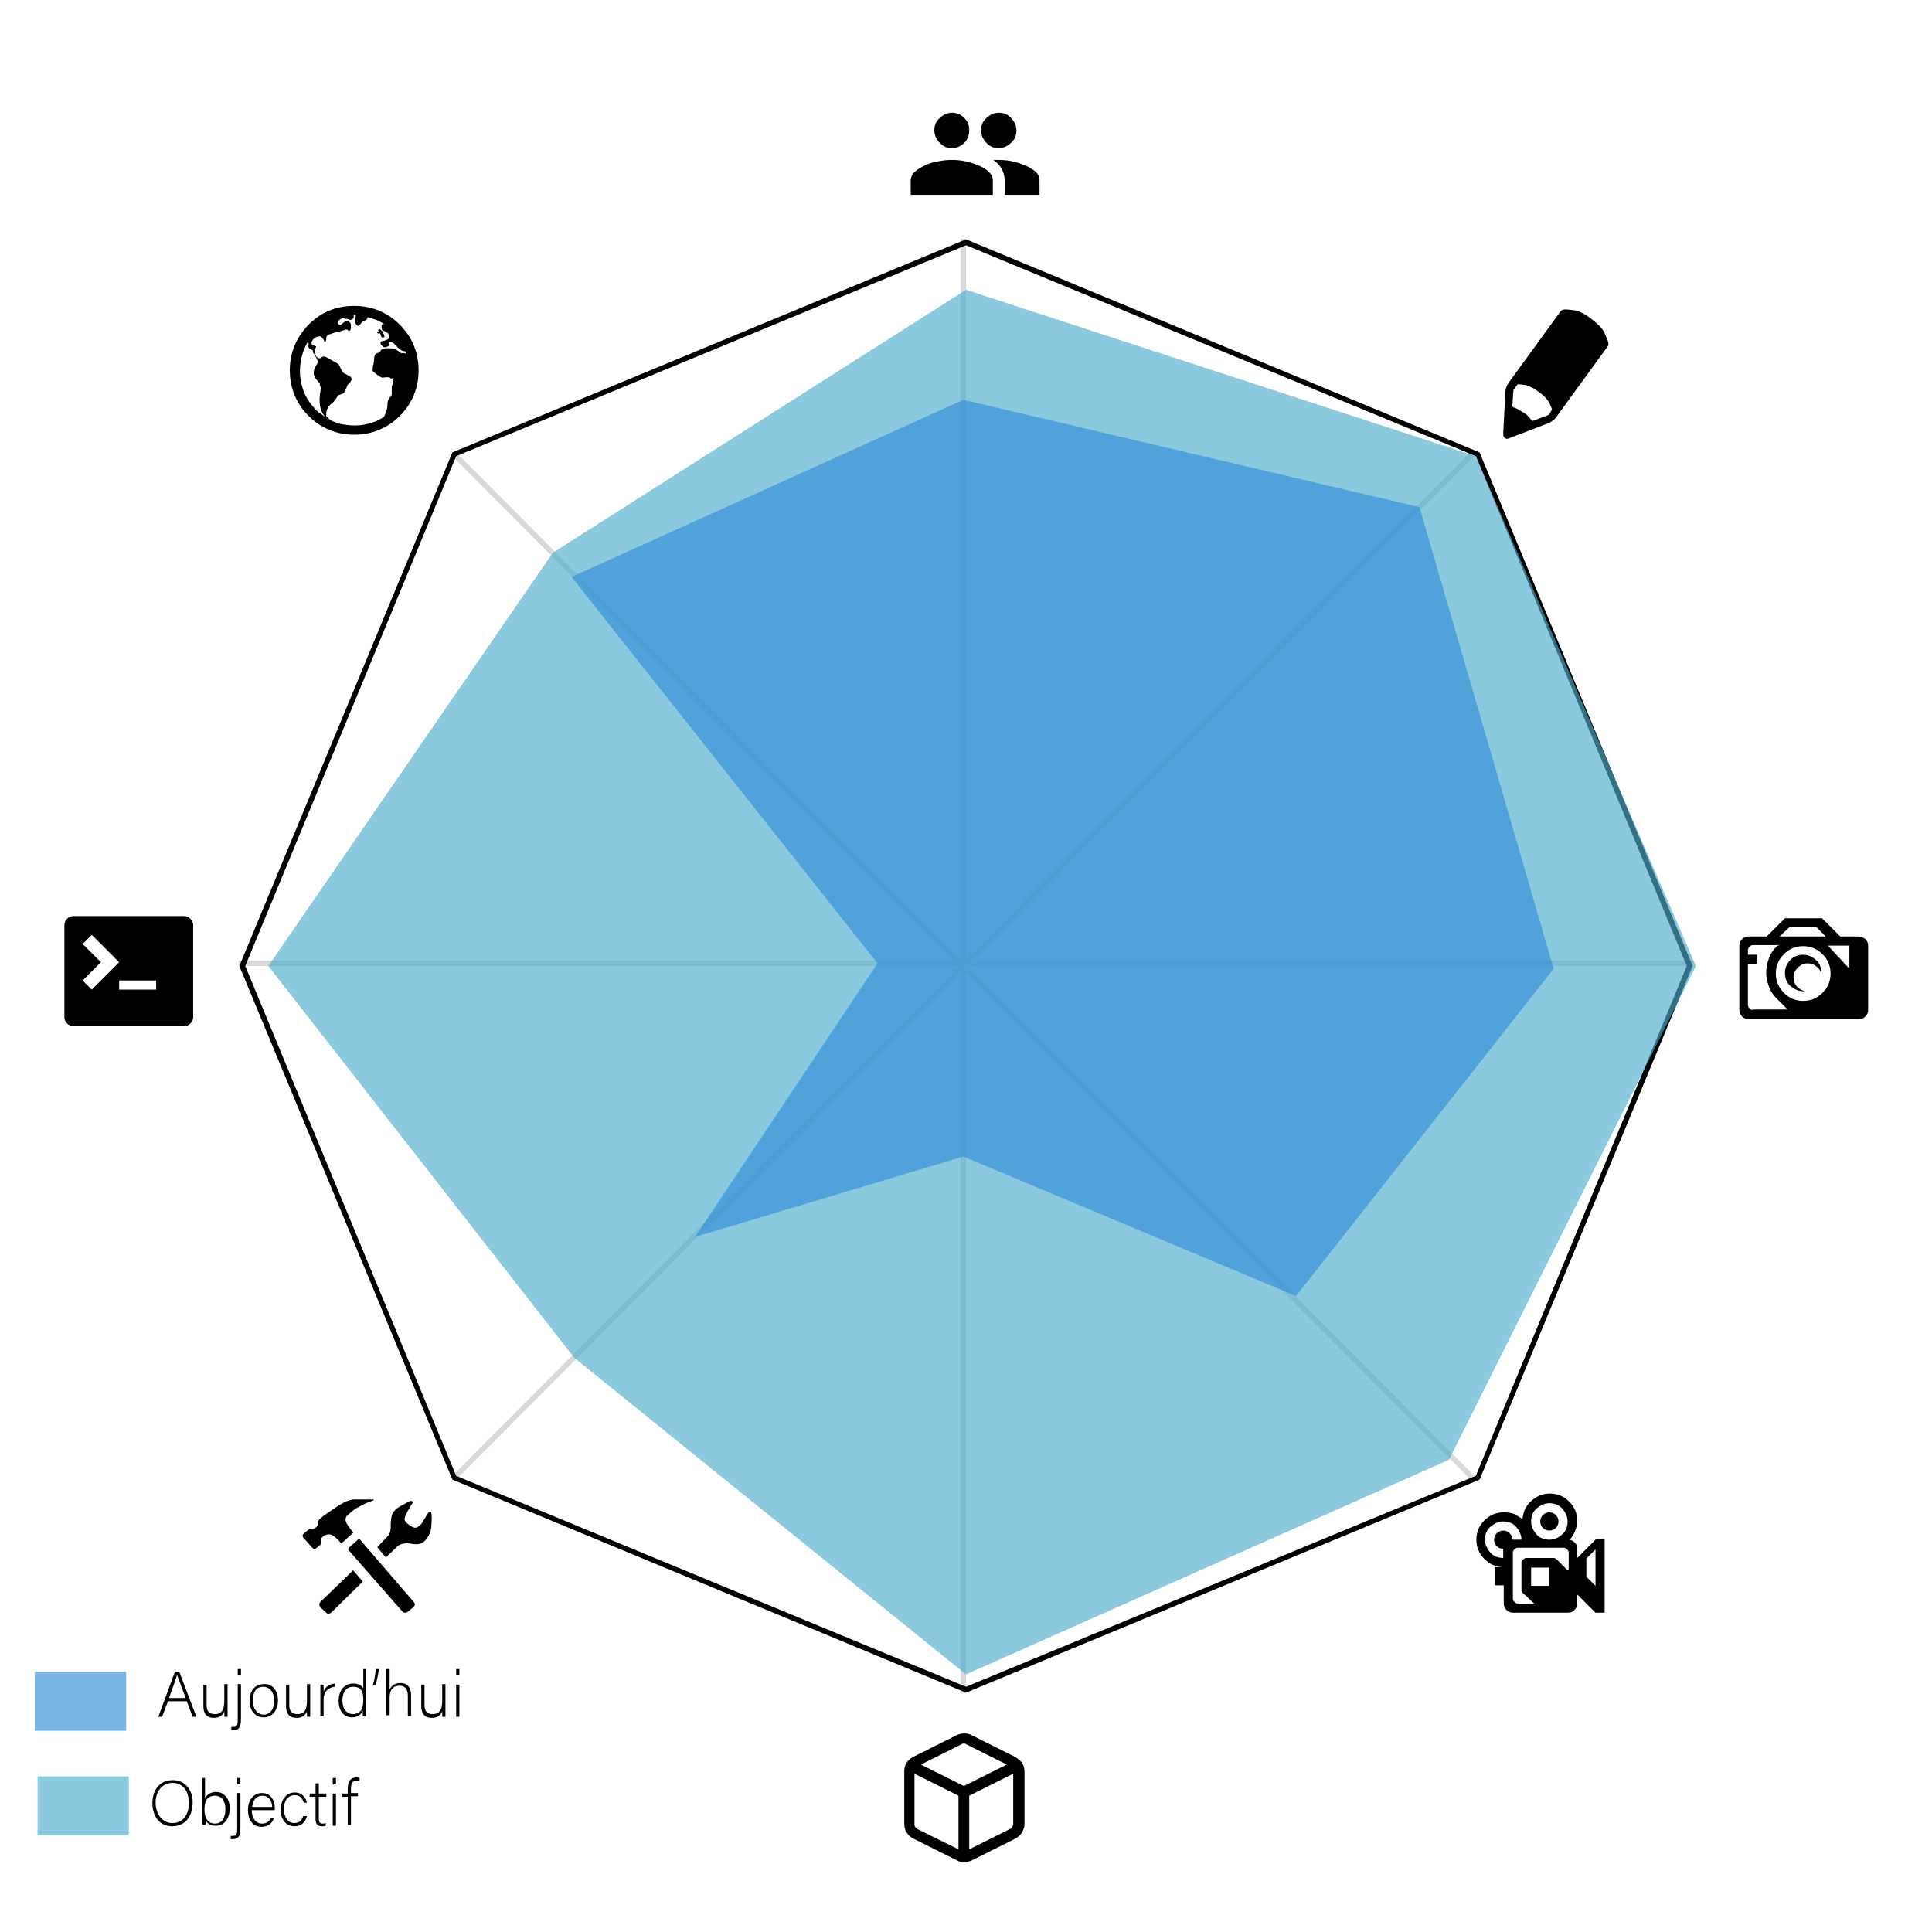 <?xml version="1.0" encoding="utf-8"?>
<!-- Generator: Adobe Illustrator 22.1.0, SVG Export Plug-In . SVG Version: 6.00 Build 0)  -->
<svg version="1.1" xmlns="http://www.w3.org/2000/svg" xmlns:xlink="http://www.w3.org/1999/xlink" x="0px" y="0px"
	 viewBox="0 0 360 360" style="enable-background:new 0 0 360 360;" xml:space="preserve">
<style type="text/css">
	.st0{fill-rule:evenodd;clip-rule:evenodd;fill:none;stroke:#D9D9D9;stroke-miterlimit:10;}
	.st1{opacity:0.65;fill:#4EADCE;}
	.st2{opacity:0.65;fill:#328DD8;}
</style>
<g id="Calque_1">
	<path d="M59.4,76.8l0.1,0.1c0.3,0.2,0.7,0.5,1.2,0.9c-0.9-0.9-1.3-2.3-1.1-4.2l0.2-1.3c0-0.1,0-0.2-0.1-0.3
		c-0.1-0.1-0.1-0.2-0.1-0.3c0-0.3-0.1-0.4-0.2-0.5c-0.1-0.1-0.1-0.1-0.2-0.2c-0.3-0.3-0.5-0.6-0.6-0.9c-0.3-0.6-0.1-1.4,0.5-2.3
		c0.2-0.3,0.1-0.6-0.1-1s-0.4-0.6-0.4-0.7c0-0.1-0.1-0.2-0.2-0.3c-0.1-0.1-0.2-0.2-0.1-0.3c0-0.2,0-0.3-0.2-0.3
		c-0.1-0.1-0.2-0.1-0.3-0.2c-0.3-0.1-0.4-0.4-0.3-0.7c0-0.3,0-0.6-0.1-0.7c-1.1,1.9-1.6,3.9-1.5,6.2c0.2,2.2,0.9,4.2,2.3,5.8
		l0.1,0.1v0.1h0.1c0.2,0.3,0.4,0.5,0.5,0.6c0.1,0.1,0.2,0.2,0.3,0.3c0.1,0.1,0.2,0.2,0.2,0.2L59.4,76.8z M61.6,78.3l0.4,0.2
		c0.2,0.1,0.4,0.1,0.5,0.2c0.7,0.3,1.4,0.4,2.3,0.5c1.6,0.2,3.1,0,4.4-0.4c1-0.3,1.7-0.7,2.3-1.1c0.1-0.1,0.2-0.3,0.3-0.6
		c0.1-0.4,0.2-0.6,0.2-0.6c0.1-0.2,0.2-0.6,0.2-1.2c0-0.6,0.2-1,0.5-1.3c0.2-0.2,0.3-0.4,0.3-0.6c0-0.2,0-0.4,0-0.6
		C73,72.4,73,72.2,73,72.1c0-0.1,0.1-0.3,0.2-0.7c0.1-0.4,0.1-0.6,0.1-0.9c0-0.1-0.1-0.1-0.2,0s-0.2,0-0.3,0
		c-0.1-0.1-0.2-0.2-0.4-0.2c-0.2,0-0.4,0-0.6,0c-0.2,0-0.4,0.1-0.5,0.1c-0.4-0.1-1-0.5-1.8-1.2c-0.1-0.1-0.1-0.6,0.1-1.4
		c0-0.1,0.1-0.4,0.1-0.8c0-0.4,0.1-0.7,0.2-0.9c0.1-0.2,0.3-0.3,0.7-0.4c0.1,0,0.2-0.1,0.3-0.3c0.1-0.2,0.2-0.3,0.2-0.3
		c0.1,0,0.2-0.1,0.4-0.1c0.2,0,0.3-0.1,0.4-0.1c0.2,0,0.4,0,0.7,0s0.5,0.1,0.7,0.1c0.3,0,0.6,0.2,1.2,0.6c0.1,0.1,0.2,0.2,0.3,0.2
		c0.1,0,0.3,0,0.4,0s0.3,0,0.4,0.1c0.1,0,0.1-0.2-0.1-0.4c-0.1-0.1-0.2-0.1-0.4-0.1c-0.3-0.1-0.7-0.3-1.1-0.8
		c-0.4-0.4-0.7-0.7-0.9-0.8c-0.3-0.1-0.4-0.1-0.6,0l0.1,0.6c0,0-0.2,0.1-0.7,0.3c-0.3,0.1-0.6-0.1-0.9-0.5c-0.2-0.3-0.1-0.5,0.1-0.6
		h0.2c0.1,0,0.1-0.1,0.2-0.1c0.1,0,0.2,0,0.3-0.1c0.1,0,0.2-0.1,0.3-0.1c0.1,0,0.1-0.1,0.2-0.1c0.1-0.1,0.1-0.1,0.2-0.2s0-0.1,0-0.2
		s-0.1-0.2-0.1-0.4c0-0.2-0.1-0.3-0.2-0.4c-0.1,0-0.3-0.1-0.4-0.2c-0.1-0.1-0.3-0.2-0.4-0.2c-0.2,0-0.3-0.3-0.3-0.8
		c0-0.3,0.1-0.4,0.3-0.4c0.1,0,0.1,0,0.2,0c-0.9-0.6-1.9-1-3.1-1.3c-0.1,0.4-0.3,0.6-0.4,0.6c-0.3,0.1-0.4,0.1-0.5,0.2
		c-0.1,0.1-0.2,0.2-0.3,0.3c-0.1,0.2-0.2,0.3-0.3,0.3s-0.2,0.1-0.2,0.2c-0.1,0.1-0.2,0-0.3-0.1c-0.1-0.1-0.2-0.2-0.3-0.5
		c-0.1-0.2-0.1-0.5,0-0.8c0.1-0.3,0.1-0.6,0.1-0.7H66h-0.2c0.3,0.5,0.1,0.8-0.4,1c-0.1,0-0.3,0-0.5-0.1c-0.2-0.1-0.3-0.1-0.5-0.1
		c-0.1,0-0.2,0-0.3-0.1c-0.1-0.1-0.2-0.1-0.3,0c-0.5,0.2-0.7,0.4-0.8,0.6c-0.1,0.3,0,0.5,0.2,0.6c0.2,0.1,0.4,0,0.6-0.2
		c0.5-0.5,0.9-0.6,1.3-0.3c0.2,0.1,0.3,0.4,0.3,0.8c0,0.1,0,0.3,0,0.4c0,0.1-0.1,0.2-0.1,0.3c-0.1,0.1-0.2,0.2-0.3,0.1
		c0,0-0.1,0-0.2-0.1s-0.2-0.1-0.2-0.1c0,0-0.1,0-0.2,0c-0.1,0.1-0.6,0.2-1.6,0.5c-0.2,0-0.5,0.1-0.8,0.2c-0.3,0.1-0.5,0.2-0.6,0.2
		c-0.4,0.1-0.6,0.4-0.6,0.6c0,0.5-0.1,0.8-0.2,0.8c-0.1,0-0.2,0-0.2-0.2c-0.1-0.2-0.2-0.4-0.4-0.6c-0.2-0.2-0.3-0.3-0.6-0.2
		c-0.4,0-0.7,0.2-1,0.5c-0.3,0.3-0.4,0.6-0.3,1c0,0.1,0.2,0.1,0.4,0.2c0.2,0.1,0.4,0.1,0.4,0.2s0,0.2-0.3,0.4c0,0.1,0,0.2,0,0.3
		c0,0.1,0,0.3,0.1,0.5c0,0.2,0.1,0.3,0.1,0.3c0,0.3,0.2,0.4,0.4,0.6c0.3,0.1,0.5,0.1,0.7-0.1c0.2-0.2,0.4-0.2,0.8-0.1
		c1.4,0.8,2.2,1.2,2.4,1.4c0.1,0.1,0.2,0.3,0.4,0.8c0.2,0.4,0.4,0.7,0.5,0.8c0,0,0.2,0.1,0.6,0.3s0.6,0.3,0.8,0.5
		c0.1,0.2,0.2,0.4,0,0.7c-0.1,0.2-0.3,0.4-0.5,0.6c-0.1,0-0.2,0.3-0.4,0.8c-0.2,0.5-0.4,0.7-0.4,0.8c-0.1,0.1-0.4,0.2-0.9,0.4
		c0,0-0.1,0-0.2,0.1c-0.1,0.1-0.1,0.2-0.2,0.3c-0.1,0.1-0.1,0.2-0.1,0.2c-0.1,0.1-0.2,0.2-0.4,0.5c-0.2,0.3-0.4,0.4-0.5,0.5
		c-0.8,0.6-1.1,1.4-1,2.4C61.1,77.8,61.3,78.1,61.6,78.3z M57.5,60.5c2.4-2.4,5.2-3.5,8.5-3.5c3.3,0,6.2,1.2,8.5,3.5
		c2.3,2.3,3.5,5.2,3.5,8.5s-1.2,6.2-3.5,8.5C72.2,79.8,69.3,81,66,81c-3.3,0-6.2-1.2-8.5-3.5C55.2,75.2,54,72.3,54,69
		S55.2,62.9,57.5,60.5z M71.4,62c0.2,0.5,0.3,0.7,0.2,0.8c-0.1,0.1-0.2,0.1-0.3,0.1s-0.3-0.1-0.3-0.3c0-0.1-0.1-0.2-0.1-0.3
		l-0.1-0.2h-0.2c-0.2,0.1-0.3,0-0.3-0.2c0-0.1,0.1-0.1,0.3-0.2c0,0,0-0.1-0.1-0.1c0-0.2,0-0.3,0.2-0.3C70.9,61.4,71.2,61.6,71.4,62z
		"/>
	<path d="M288.6,77.3l-2.9,1.1c-0.1,0-0.1,0-0.2,0c-0.1,0-0.1-0.1-0.1-0.1c-0.2-0.2-0.4-0.5-0.6-0.7s-0.5-0.5-0.9-0.7
		c-0.3-0.2-0.7-0.4-1-0.6c-0.3-0.2-0.6-0.3-0.9-0.4c-0.1,0-0.1,0-0.1-0.1c0,0-0.1-0.1-0.1-0.1l0.2-3l0.8-1.1c0,0,0.4,0,1.1,0.1
		c0.8,0.1,1.7,0.5,2.8,1.3c1.1,0.8,1.8,1.6,2.1,2.3c0.3,0.7,0.4,1,0.4,1L288.6,77.3z M296.5,59.4c-1.3-1-2.4-1.5-3.3-1.6
		c-0.9-0.1-1.5-0.2-1.9-0.1c-0.1,0-0.2,0.1-0.3,0.1c-0.1,0.1-0.1,0.1-0.2,0.2l-9.6,13.2c-0.2,0.3-0.4,0.6-0.5,0.9
		c-0.1,0.3-0.2,0.6-0.2,1l-0.4,7.8c0,0.3,0.1,0.5,0.3,0.7c0.2,0.2,0.5,0.2,0.7,0.1l7.3-2.8c0.3-0.1,0.6-0.3,0.9-0.5
		c0.3-0.2,0.5-0.4,0.7-0.7l9.6-13.2c0.1-0.1,0.1-0.2,0.1-0.3s0-0.2,0-0.3c-0.1-0.4-0.3-0.9-0.7-1.8
		C298.7,61.3,297.8,60.4,296.5,59.4z"/>
	<path d="M344.6,180.5l-4-4.3h4V180.5z M336,186.5c-1.4,0-2.6-0.5-3.6-1.5s-1.5-2.2-1.5-3.6c0-1.4,0.5-2.6,1.5-3.6
		c1-1,2.2-1.5,3.6-1.5s2.6,0.5,3.6,1.5c1,1,1.5,2.2,1.5,3.6c0,1.4-0.5,2.6-1.5,3.6S337.4,186.5,336,186.5z M326.6,188.2
		c-0.2,0-0.4-0.1-0.6-0.3s-0.3-0.4-0.3-0.6v-7.7h1.7v-1.7h-1.7v-0.9c0-0.2,0.1-0.4,0.3-0.6s0.4-0.3,0.6-0.3h4.9
		c-0.1,0.1-0.1,0.1-0.2,0.1c-0.1,0-0.1,0.1-0.2,0.1c-0.7,0.7-1.2,1.4-1.5,2.3c-0.3,0.8-0.5,1.7-0.5,2.6c0,0.9,0.2,1.7,0.5,2.6
		c0.3,0.9,0.8,1.6,1.5,2.3l2,2H326.6z M333.4,172.8h5.1l1.7,1.7h-8.6L333.4,172.8z M346.3,174.5h-3.4l-3.4-3.4h-6.9l-3.4,3.4h-3.4
		c-0.5,0-0.9,0.2-1.2,0.5c-0.3,0.3-0.5,0.7-0.5,1.2v12c0,0.5,0.2,0.9,0.5,1.2c0.3,0.3,0.7,0.5,1.2,0.5h20.6c0.5,0,0.9-0.2,1.2-0.5
		c0.3-0.3,0.5-0.7,0.5-1.2v-12c0-0.5-0.2-0.9-0.5-1.2C347.2,174.7,346.8,174.5,346.3,174.5z M336,177.9c-0.9,0-1.8,0.3-2.4,1
		c-0.7,0.7-1,1.5-1,2.4c0,0.9,0.3,1.8,1,2.4s1.5,1,2.4,1c0.1,0,0.1,0,0.2,0c0.1,0,0.2,0,0.2,0c-0.6-0.1-1.1-0.4-1.6-0.9
		c-0.4-0.5-0.6-1-0.6-1.7c0-0.7,0.3-1.3,0.8-1.8c0.5-0.5,1.1-0.8,1.8-0.8c0.7,0,1.2,0.2,1.7,0.6c0.5,0.4,0.8,0.9,0.9,1.6
		c0-0.1,0-0.1,0-0.2c0-0.1,0-0.2,0-0.2c0-0.9-0.3-1.8-1-2.4C337.8,178.3,336.9,177.9,336,177.9z"/>
	<path d="M297.3,295.5l-1.7-1.7v-3.4l1.7-1.7V295.5z M288.7,286.9c-0.9,0-1.8-0.3-2.4-1s-1-1.5-1-2.4s0.3-1.8,1-2.4s1.5-1,2.4-1
		c0.9,0,1.8,0.3,2.4,1s1,1.5,1,2.4s-0.3,1.8-1,2.4S289.7,286.9,288.7,286.9z M292.1,292.6c-0.4-0.4-0.9-0.9-1.3-1.3
		c-0.4-0.4-0.6-0.6-0.7-0.7c-0.1-0.1-0.2-0.1-0.3-0.2s-0.2-0.1-0.3-0.1h-5.1c-0.2,0-0.4,0.1-0.6,0.3s-0.3,0.4-0.3,0.6v5.1
		c0,0.1,0,0.2,0.1,0.3c0,0.1,0.1,0.2,0.2,0.3c0,0,0.2,0.2,0.7,0.6c0.4,0.4,0.9,0.9,1.4,1.3h-3.1c-0.2,0-0.4-0.1-0.6-0.3
		s-0.3-0.4-0.3-0.6v-8.6c0-0.2,0.1-0.4,0.3-0.6c0.2-0.2,0.4-0.3,0.6-0.3h8.6c0.2,0,0.4,0.1,0.6,0.3c0.2,0.2,0.3,0.4,0.3,0.6V292.6z
		 M288.7,295.5h-3.4v-3.4h3.4V295.5z M280.1,285.2c-0.5,0-0.9,0.2-1.2,0.5c-0.3,0.3-0.5,0.7-0.5,1.2s0.2,0.9,0.5,1.2
		c0.3,0.3,0.7,0.5,1.2,0.5v1.7c-0.9,0-1.8-0.3-2.4-1s-1-1.5-1-2.4c0-0.9,0.3-1.8,1-2.4s1.5-1,2.4-1s1.8,0.3,2.4,1s1,1.5,1,2.4h-1.7
		c0-0.5-0.2-0.9-0.5-1.2C281,285.4,280.6,285.2,280.1,285.2z M297.3,286.9l-3.4,3.4v-1.7c0-0.4-0.1-0.8-0.4-1.1s-0.6-0.5-1-0.6
		c0.4-0.4,0.7-1,1-1.6c0.2-0.6,0.4-1.2,0.4-1.9c0-1.4-0.5-2.6-1.5-3.6s-2.2-1.5-3.6-1.5c-1.4,0-2.5,0.5-3.5,1.4s-1.5,2-1.6,3.4
		c-0.5-0.4-1-0.7-1.6-1c-0.6-0.2-1.2-0.3-1.9-0.3c-1.4,0-2.6,0.5-3.6,1.5s-1.5,2.2-1.5,3.6c0,1.4,0.5,2.6,1.5,3.6
		c1,1,2.2,1.5,3.6,1.5h-1.7v3.4h1.7v3.4c0,0.5,0.2,0.9,0.5,1.2c0.3,0.3,0.7,0.5,1.2,0.5h10.3c0.5,0,0.9-0.2,1.2-0.5
		c0.3-0.3,0.5-0.7,0.5-1.2v-1.7l3.4,3.4h1.7v-13.7H297.3z M288.7,281.8c-0.5,0-0.9,0.2-1.2,0.5s-0.5,0.7-0.5,1.2s0.2,0.9,0.5,1.2
		s0.7,0.5,1.2,0.5s0.9-0.2,1.2-0.5s0.5-0.7,0.5-1.2s-0.2-0.9-0.5-1.2S289.2,281.8,288.7,281.8z"/>
	<path d="M188.2,340.8l-7.6,3.8v-10l8.2-4.1v9.4c0,0.2-0.1,0.4-0.2,0.5C188.6,340.6,188.4,340.7,188.2,340.8z M170.9,340.8
		c-0.1-0.1-0.3-0.3-0.4-0.4c-0.1-0.2-0.1-0.3-0.1-0.5v-9.4l8.2,4.1v10L170.9,340.8z M179.2,325c0,0,0.1-0.1,0.2-0.1
		c0.1,0,0.2,0,0.2,0c0.1,0,0.2,0,0.2,0c0.1,0,0.1,0,0.2,0.1l7.6,3.8l-8,4l-8-4L179.2,325z M189.2,327.4l-8.2-4.1
		c-0.4-0.2-0.8-0.3-1.3-0.3c-0.5,0-1,0.1-1.4,0.3l-8.2,4.1c-0.5,0.3-0.9,0.6-1.2,1.1c-0.3,0.5-0.4,1-0.4,1.6v9.7
		c0,0.6,0.1,1.1,0.4,1.6c0.3,0.5,0.7,0.9,1.3,1.2l8.2,4.1c0.2,0.1,0.4,0.2,0.6,0.2c0.2,0.1,0.5,0.1,0.7,0.1c0.3,0,0.5,0,0.7-0.1
		c0.2-0.1,0.4-0.1,0.6-0.2l8.2-4.1c0.5-0.3,0.9-0.6,1.2-1.1c0.3-0.5,0.5-1,0.5-1.6v-9.7c0-0.6-0.1-1.1-0.4-1.6
		S189.7,327.7,189.2,327.4z"/>
	<path d="M59.7,298.5c-0.1,0.1-0.2,0.3-0.2,0.5s0.1,0.3,0.2,0.5l1.2,1.1c0.1,0.1,0.3,0.2,0.4,0.1s0.3-0.1,0.4-0.2l5.9-5.8l-1.8-2.1
		L59.7,298.5z M80.4,282.1c0-0.3-0.1-0.4-0.3-0.4c-0.1,0-0.2,0.1-0.3,0.2c-0.1,0.1-0.3,0.4-0.5,0.8s-0.5,0.7-0.6,1
		c-0.1,0.2-0.4,0.5-0.8,0.8c-0.4,0.3-0.9,0.2-1.6-0.3c-0.7-0.5-1-0.9-0.9-1.3s0.2-0.6,0.3-0.8c0.1-0.2,0.3-0.6,0.6-1.1
		s0.4-0.8,0.5-0.8c0.1-0.1,0.1-0.2,0-0.4c-0.1-0.2-0.2-0.2-0.4-0.1c-0.2,0.1-0.8,0.4-1.7,0.9c-0.9,0.5-1.5,1.1-1.7,1.8
		c-0.2,0.8-0.2,1.5-0.2,2.2s-0.2,1.4-0.9,2l-1.6,1.7l1.6,1.9l2-1.9c0.2-0.3,0.6-0.5,1-0.6s0.9-0.2,1.4-0.1c1,0.2,1.8,0.2,2.3-0.1
		c0.6-0.3,1-0.8,1.3-1.4c0.3-0.5,0.5-1.3,0.5-2.2C80.5,283,80.4,282.4,80.4,282.1z M67.1,286.9c-0.1-0.1-0.2-0.1-0.2-0.1
		s-0.2,0-0.2,0.1l-1.7,1.5c-0.1,0.1-0.1,0.1-0.1,0.2c0,0.1,0,0.2,0.1,0.3l10,11.4c0.1,0.1,0.3,0.2,0.4,0.2s0.3,0,0.5-0.1l1.2-1
		c0.1-0.1,0.2-0.3,0.2-0.4s0-0.3-0.2-0.5L67.1,286.9z M60.2,286.3c0.5-0.4,1.1-0.5,1.6-0.3c0.5,0.3,1.1,0.7,1.7,1.5
		c0.1,0.1,0.1,0.1,0.2,0c0.1-0.1,0.2-0.1,0.2-0.2c0.1,0,0.4-0.3,0.9-0.8c0.6-0.5,0.9-0.8,0.9-0.8c0,0,0.1-0.1,0.1-0.1
		c0-0.1,0-0.1-0.1-0.2c-0.1-0.1-0.2-0.2-0.4-0.5s-0.4-0.5-0.5-0.7c-0.5-0.7-0.6-1.4,0-1.9s1.2-1.1,2-1.5c0.8-0.4,1.5-0.8,2.2-1
		c0.7-0.2,0.8-0.4,0.5-0.4c-0.3,0-0.9,0-1.9,0c-0.9,0-1.5,0-1.7,0c-0.8,0.1-1.6,0.4-2.4,0.9c-0.9,0.5-1.5,1-2,1.3
		c-0.6,0.4-1.1,0.8-1.4,1c-0.3,0.3-0.4,0.4-0.5,0.4c-0.2,0.2-0.3,0.4-0.3,0.7c0,0.3-0.1,0.6-0.4,0.9c-0.4,0.3-0.7,0.4-0.9,0.4
		c-0.2-0.1-0.4,0-0.6,0.1c-0.1,0.1-0.3,0.2-0.5,0.4s-0.4,0.3-0.4,0.4c-0.1,0.1-0.1,0.1-0.1,0.3c0,0.1,0,0.2,0.1,0.3
		c0,0,0.3,0.3,0.8,0.9c0.5,0.6,0.8,0.9,0.9,1c0.1,0.1,0.2,0.1,0.3,0.2c0.1,0,0.3,0,0.4-0.1c0.1-0.1,0.3-0.2,0.5-0.4
		c0.2-0.2,0.3-0.3,0.4-0.3c0,0,0.1-0.2,0.1-0.6C59.8,286.7,59.9,286.5,60.2,286.3z"/>
	<path d="M29.1,184.4h-6.9v-1.7h6.9V184.4z M15.4,182.7l3.4-3.4l-3.4-3.4l1.7-1.7l5.1,5.1l-5.1,5.1L15.4,182.7z M34.3,170.7H13.7
		c-0.5,0-0.9,0.2-1.2,0.5s-0.5,0.7-0.5,1.2v17.1c0,0.5,0.2,0.9,0.5,1.2c0.3,0.3,0.7,0.5,1.2,0.5h20.6c0.5,0,0.9-0.2,1.2-0.5
		c0.3-0.3,0.5-0.7,0.5-1.2v-17.1c0-0.5-0.2-0.9-0.5-1.2S34.8,170.7,34.3,170.7z"/>
	<path d="M186.1,27.6c-0.9,0-1.7-0.3-2.3-1c-0.6-0.6-1-1.4-1-2.3s0.3-1.7,1-2.3c0.6-0.6,1.4-1,2.3-1s1.7,0.3,2.3,1
		c0.6,0.6,1,1.4,1,2.3s-0.3,1.7-1,2.3C187.7,27.3,186.9,27.6,186.1,27.6z M177.4,27.6c-0.9,0-1.7-0.3-2.3-1c-0.6-0.6-1-1.4-1-2.3
		s0.3-1.7,1-2.3c0.6-0.6,1.4-1,2.3-1s1.6,0.3,2.3,1s0.9,1.4,0.9,2.3s-0.3,1.7-0.9,2.3S178.3,27.6,177.4,27.6z M177.4,29.8
		c1,0,2,0.1,3.1,0.4c1.1,0.3,2.2,0.7,3.1,1.3c0.9,0.6,1.4,1.3,1.4,2.1v2.7h-15.3v-2.7c0-0.8,0.5-1.5,1.4-2.1c1-0.6,2-1.1,3.1-1.3
		C175.4,29.9,176.4,29.8,177.4,29.8z M186.1,29.8c1,0,2,0.1,3.1,0.4c1.1,0.3,2.2,0.7,3.1,1.3c1,0.6,1.4,1.3,1.4,2.1v2.7h-6.5v-2.7
		c0-1.5-0.7-2.8-2.1-3.8C185.3,29.8,185.6,29.8,186.1,29.8z"/>
	<line class="st0" x1="179.5" y1="44.5" x2="179.5" y2="315.5"/>
	<line class="st0" x1="274.5" y1="84.5" x2="84.5" y2="275.5"/>
	<line class="st0" x1="84.5" y1="84.5" x2="274.5" y2="275.5"/>
	<line class="st0" x1="315.5" y1="179.5" x2="44.5" y2="179.5"/>
	<g>
		<path d="M180,45.7L275,85l39.3,95L275,275l-95,39.3L85,275l-39.3-95L85,85L180,45.7 M180,44.6L84.3,84.3L44.6,180l39.7,95.7
			l95.7,39.7l95.7-39.7l39.7-95.7l-39.7-95.7L180,44.6L180,44.6z"/>
	</g>
</g>
<g id="Calque_4">
	<polygon class="st1" points="180,54 275,85 316,180 270,272 180,312 107,253 50,180 103,103 	"/>
	<g>
		<g>
			<path d="M35.9,335.9c0,2.3-1.2,4.4-3.8,4.4c-2.4,0-3.7-1.9-3.7-4.3c0-2.4,1.3-4.3,3.8-4.3C34.5,331.7,35.9,333.5,35.9,335.9z
				 M29,335.9c0,1.9,1.1,3.8,3.1,3.8c2.2,0,3.1-1.8,3.1-3.8c0-2-1-3.7-3.1-3.7C30,332.3,29,334,29,335.9z"/>
			<path d="M37.6,331.3h0.6v3.8c0.3-0.6,0.9-1.2,2.1-1.2c1.4,0,2.5,1.2,2.5,3c0,1.9-0.9,3.3-2.6,3.3c-1,0-1.6-0.4-1.9-1.1
				c0,0.4,0,0.8,0,0.9h-0.6c0-0.7,0-1.4,0-2.1V331.3z M42,337.1c0-1.5-0.7-2.5-1.9-2.5c-1.5,0-2,1-2,2.6c0,1.4,0.5,2.6,2,2.6
				C41.3,339.8,42,338.8,42,337.1z"/>
			<path d="M44.8,334.2v6.4c0,1.6-0.4,2.1-1.5,2.1c0,0-0.3,0-0.3,0v-0.6c0.1,0,0.2,0,0.3,0c0.9,0,0.9-0.5,0.9-1.5v-6.5H44.8z
				 M44.2,332.5v-1.2h0.6v1.2H44.2z"/>
			<path d="M46.9,337.3c0,1.5,0.8,2.5,1.9,2.5c1.1,0,1.5-0.6,1.7-1.1h0.6c-0.3,0.8-0.9,1.7-2.4,1.7c-1.8,0-2.5-1.6-2.5-3.1
				c0-1.7,0.9-3.2,2.6-3.2c1.8,0,2.4,1.6,2.4,2.7c0,0.2,0,0.3,0,0.5H46.9z M50.7,336.7c0-1.2-0.7-2.1-1.8-2.1
				c-1.2,0-1.8,0.9-1.9,2.1H50.7z"/>
			<path d="M57.2,338.4c-0.3,1.1-1,1.9-2.3,1.9c-1.5,0-2.6-1.1-2.6-3.1c0-1.6,0.9-3.2,2.6-3.2c1.5,0,2.1,1.1,2.3,1.9h-0.6
				c-0.2-0.7-0.6-1.4-1.7-1.4c-1.3,0-2,1.1-2,2.6c0,1.4,0.7,2.6,1.9,2.6c0.9,0,1.4-0.4,1.7-1.3H57.2z"/>
			<path d="M57.7,334.2h1.1v-1.9h0.6v1.9h1.4v0.6h-1.4v3.9c0,0.7,0.1,1.1,0.7,1.1c0.2,0,0.4,0,0.6-0.1v0.5c-0.2,0.1-0.5,0.1-0.7,0.1
				c-0.8,0-1.2-0.4-1.2-1.3v-4.2h-1.1V334.2z"/>
			<path d="M62,331.3h0.6v1.2H62V331.3z M62,334.2h0.6v6H62V334.2z"/>
			<path d="M64.8,340.2v-5.4h-1v-0.6h1v-0.9c0-1,0.3-2.1,1.6-2.1c0.2,0,0.4,0,0.6,0.1v0.6c-0.2,0-0.5-0.1-0.6-0.1
				c-0.7,0-1,0.5-1,1.5v0.8h1.3v0.6h-1.3v5.4H64.8z"/>
		</g>
	</g>
</g>
<g id="Calque_2">
	<polygon class="st2" points="264.5,94.5 289.5,180.5 241.5,241.5 179.5,215.5 129.5,230.5 163.5,179.5 106.5,107.5 179.5,74.5 	"/>
</g>
<g id="Calque_3">
	<rect x="6.5" y="311.5" class="st2" width="17" height="11"/>
	<g>
		<g>
			<path d="M31.3,317l-1.1,2.9h-0.7l3.1-8.4h0.8l3.2,8.4h-0.7l-1.1-2.9H31.3z M34.6,316.4c-0.9-2.5-1.4-3.7-1.6-4.3h0
				c-0.2,0.6-0.7,2.1-1.5,4.3H34.6z"/>
			<path d="M42.4,318.1c0,0.6,0,1.5,0,1.8h-0.6c0-0.2,0-0.6,0-1c-0.3,0.7-0.9,1.2-1.9,1.2c-0.9,0-2-0.3-2-2.2v-4h0.6v3.8
				c0,0.9,0.3,1.7,1.5,1.7c1.3,0,1.8-0.8,1.8-2.5v-3.1h0.6V318.1z"/>
			<path d="M44.9,313.9v6.4c0,1.6-0.4,2.1-1.5,2.1c0,0-0.3,0-0.3,0v-0.6c0.1,0,0.2,0,0.3,0c0.9,0,0.9-0.5,0.9-1.5v-6.5H44.9z
				 M44.3,312.2V311h0.6v1.2H44.3z"/>
			<path d="M51.8,316.8c0,1.7-0.9,3.2-2.7,3.2c-1.6,0-2.6-1.3-2.6-3.1c0-1.7,0.9-3.1,2.7-3.1C50.7,313.7,51.8,315,51.8,316.8z
				 M47.1,316.9c0,1.4,0.8,2.6,2,2.6c1.3,0,2-1.1,2-2.6c0-1.4-0.7-2.6-2.1-2.6C47.7,314.3,47.1,315.4,47.1,316.9z"/>
			<path d="M57.8,318.1c0,0.6,0,1.5,0,1.8h-0.6c0-0.2,0-0.6,0-1c-0.3,0.7-0.9,1.2-1.9,1.2c-0.9,0-2-0.3-2-2.2v-4h0.6v3.8
				c0,0.9,0.3,1.7,1.5,1.7c1.3,0,1.8-0.8,1.8-2.5v-3.1h0.6V318.1z"/>
			<path d="M59.7,315.5c0-1,0-1.4,0-1.6h0.6c0,0.2,0,0.6,0,1.3c0.3-0.9,1.1-1.4,2.1-1.5v0.6c-1.2,0.1-2.1,0.9-2.1,2.4v3.1h-0.6
				V315.5z"/>
			<path d="M68.2,311v7.1c0,0.6,0,1.1,0,1.7h-0.6c0-0.1,0-0.7,0-1c-0.3,0.7-1,1.2-2,1.2c-1.6,0-2.5-1.3-2.5-3.1c0-1.8,1-3.2,2.7-3.2
				c1.2,0,1.7,0.5,1.9,0.9V311H68.2z M63.8,316.9c0,1.6,0.9,2.5,1.9,2.5c1.6,0,2-1.1,2-2.7c0-1.5-0.4-2.4-1.9-2.4
				C64.6,314.3,63.8,315.2,63.8,316.9z"/>
			<path d="M69.5,313.9c0.3-0.9,0.5-2.3,0.5-2.9h0.6c-0.1,0.9-0.4,2.3-0.6,2.9H69.5z"/>
			<path d="M72.6,311v3.8c0.3-0.6,0.9-1.2,2-1.2c0.9,0,2,0.4,2,2.3v3.8H76v-3.7c0-1.2-0.5-1.9-1.5-1.9c-1.2,0-1.9,0.7-1.9,2.2v3.3
				H72V311H72.6z"/>
			<path d="M83,318.1c0,0.6,0,1.5,0,1.8h-0.6c0-0.2,0-0.6,0-1c-0.3,0.7-0.9,1.2-1.9,1.2c-0.9,0-2-0.3-2-2.2v-4h0.6v3.8
				c0,0.9,0.3,1.7,1.5,1.7c1.3,0,1.8-0.8,1.8-2.5v-3.1H83V318.1z"/>
			<path d="M85,311h0.6v1.2H85V311z M85,313.9h0.6v6H85V313.9z"/>
		</g>
	</g>
	<rect x="7" y="331" class="st1" width="17" height="11"/>
</g>
</svg>
